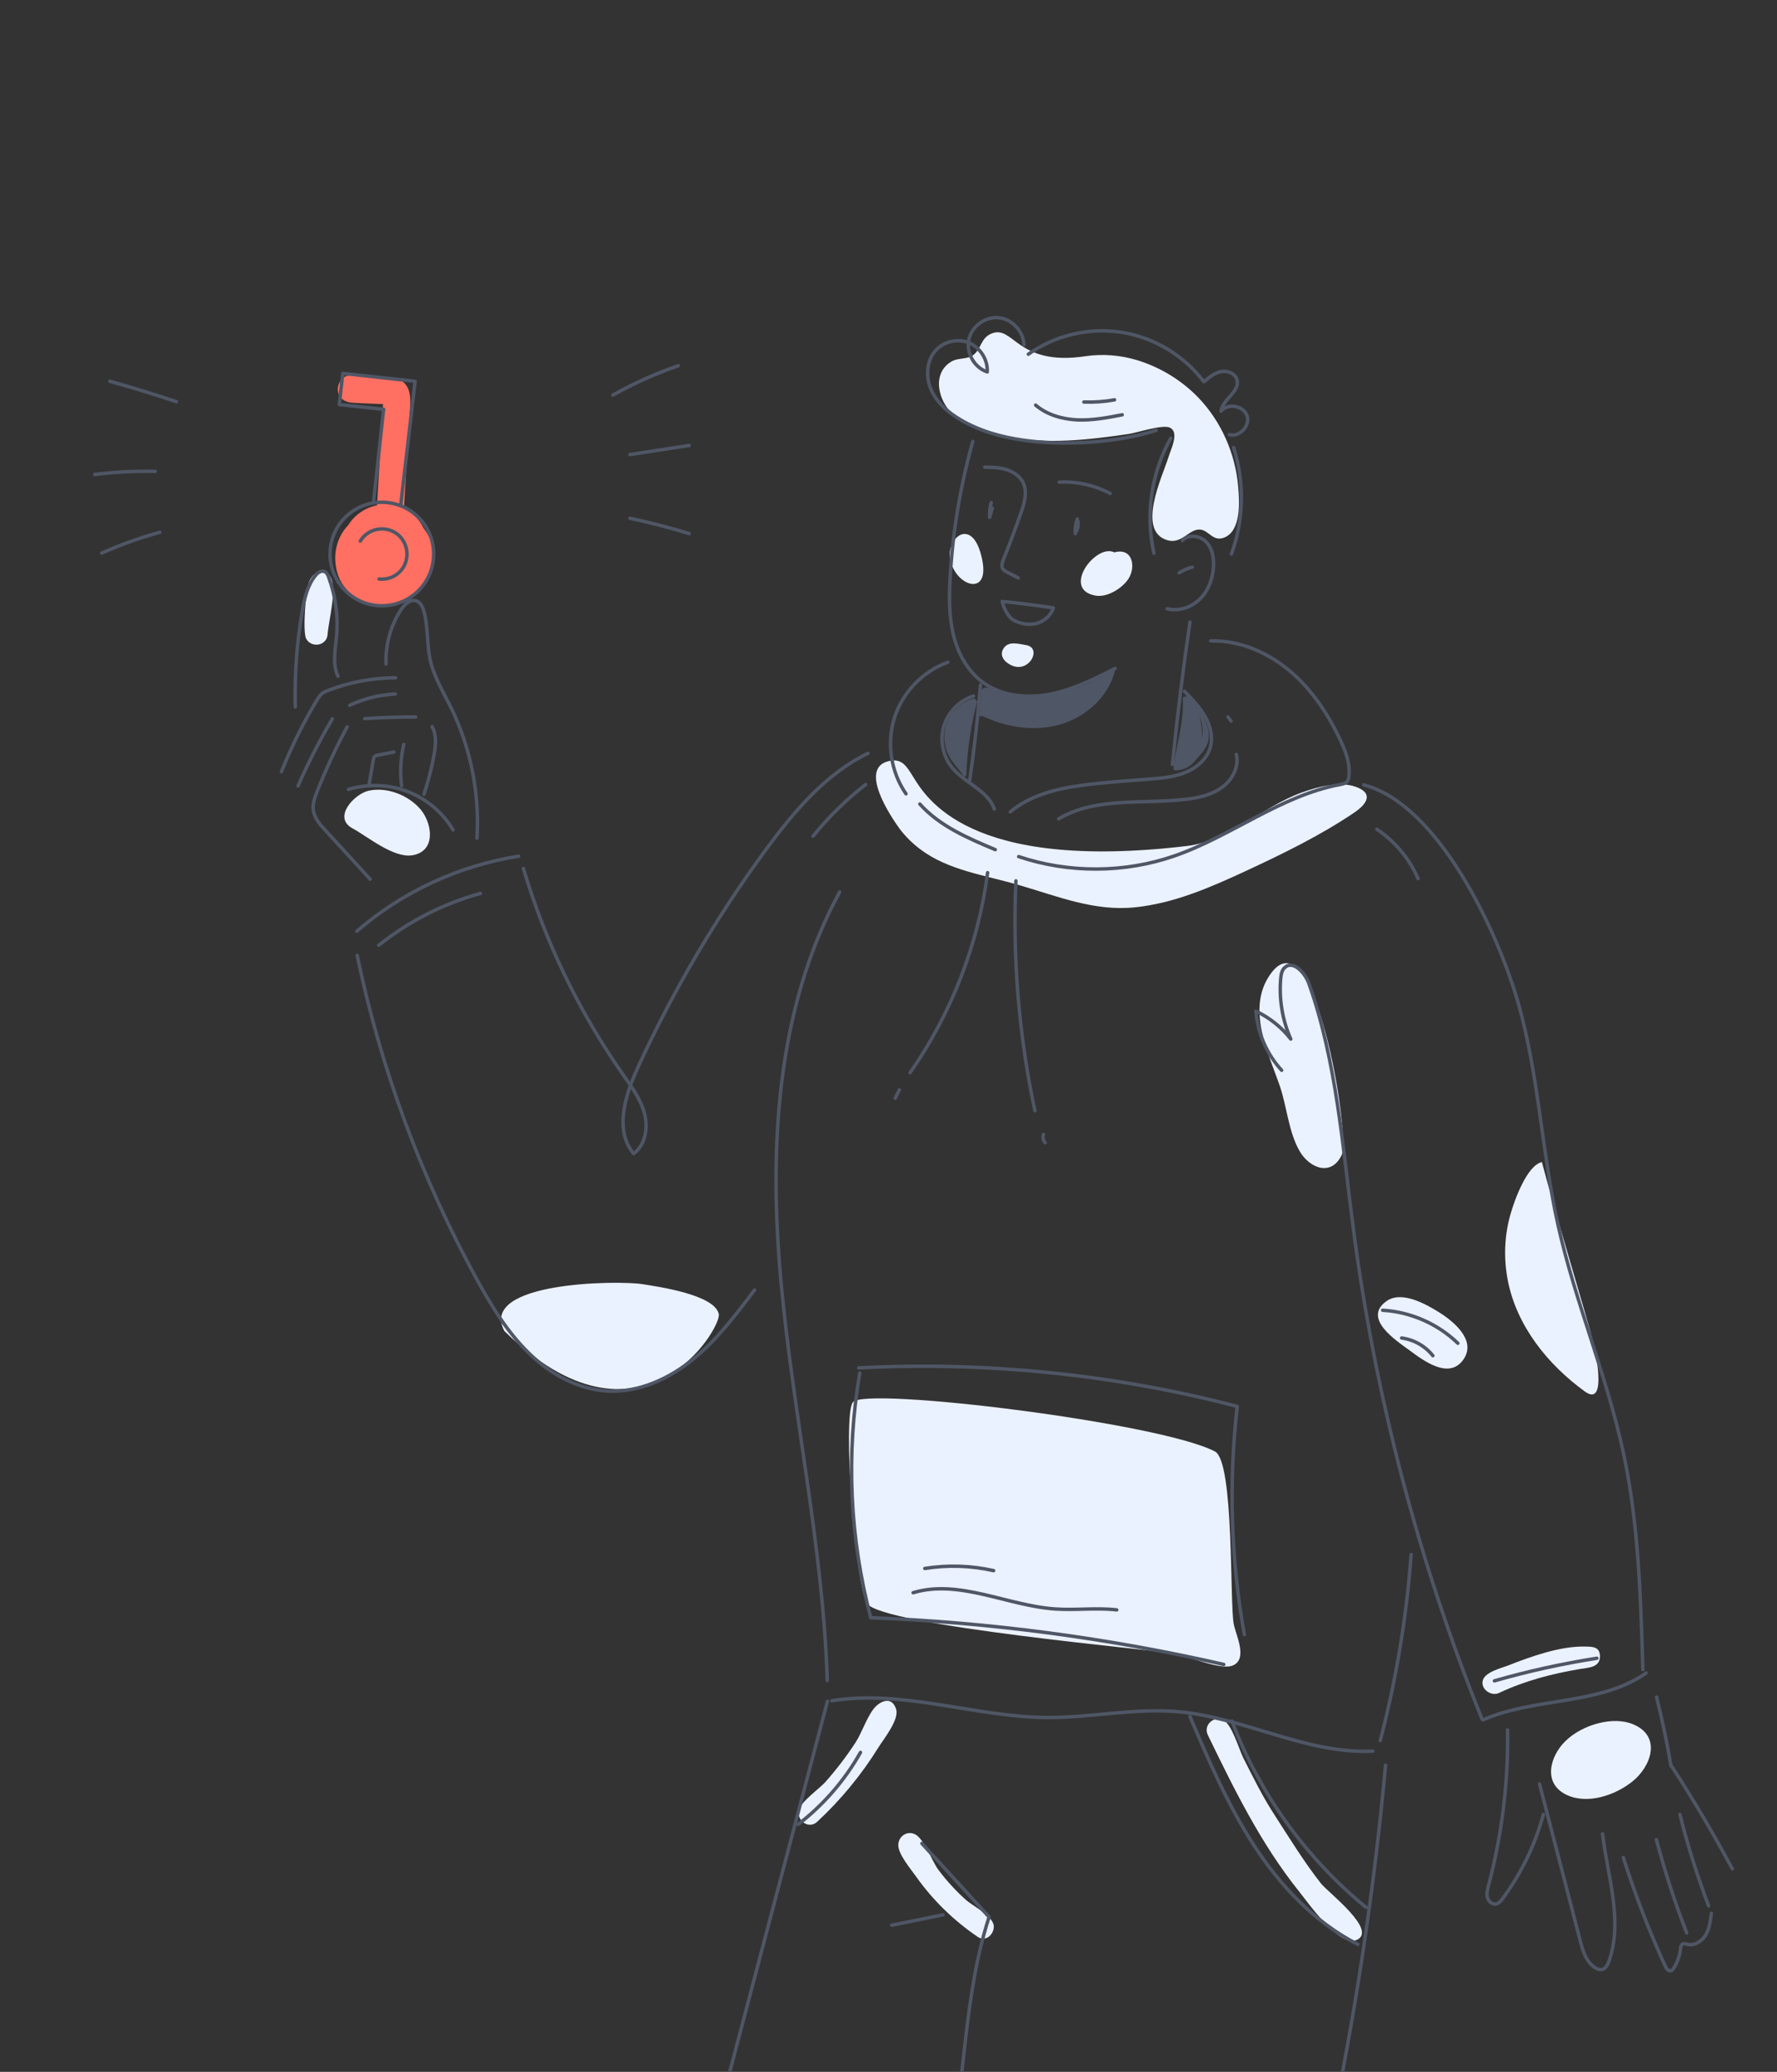 <svg width="1444" height="1683" viewBox="0 0 1444 1683" fill="none" xmlns="http://www.w3.org/2000/svg">
<rect x="0" y="0" width="1444" height="1683" fill="#333333" stroke="none"/>
<g clip-path="url(#clip0)">
<path d="M905.529 448.712C890.392 441.152 862.047 479.1 890.392 483.844C899.741 485.474 911.91 477.914 916.956 470.206C923.189 460.719 920.518 444.561 905.529 448.712Z" fill="#EBF2FF"/>
<path d="M771.816 449.605C771.816 474.212 804.613 487.701 798.232 455.09C796.896 448.123 793.038 434.188 784.134 433.744C776.862 433.447 771.816 443.527 771.816 449.605Z" fill="#EBF2FF"/>
<path d="M833.701 524.021C828.061 523.131 820.196 520.611 816.04 525.948C811.588 531.729 815.595 537.214 820.79 539.882C835.927 548.331 847.502 526.096 833.701 524.021Z" fill="#EBF2FF"/>
<path d="M818.416 354.586C851.213 361.256 884.455 357.254 917.252 352.51C923.485 351.621 944.558 344.654 950.494 347.322C958.507 351.028 951.829 363.924 949.307 371.929C944.558 387.049 923.039 431.816 949.01 438.931C960.585 442.044 966.373 429.296 975.425 430.185C982.549 430.926 985.814 440.71 995.46 436.411C1008.67 430.482 1007.18 407.061 1006.14 395.35C1003.92 368.668 992.492 342.579 973.941 323.16C960.288 308.929 942.925 298.405 924.227 292.624C910.574 288.473 896.03 287.287 882.08 289.362C825.984 297.812 823.907 263.57 805.653 270.981C796.898 274.539 797.491 283.433 790.813 288.473C786.064 292.031 778.644 290.548 773.45 293.513C756.829 303 762.32 325.68 774.192 336.205C786.213 346.729 803.13 351.473 818.416 354.586Z" fill="#EBF2FF"/>
<path d="M747.628 689.742C770.482 707.086 800.162 710.792 828.507 719.093C859.523 728.135 889.352 740.439 922.297 737.029C954.203 733.768 983.884 720.723 1012.67 707.382C1042.65 693.448 1073.37 678.477 1100.68 659.947C1110.92 652.98 1116.41 644.234 1101.42 639.046C1088.06 634.451 1070.55 639.194 1057.79 643.79C1025.73 655.352 998.724 683.072 964.443 687.222C786.806 708.272 752.525 647.94 741.692 630.449C736.646 622.444 732.788 615.625 722.103 618.293C697.617 624.074 723.587 662.912 730.858 672.992C735.904 679.662 741.543 685.147 747.628 689.742Z" fill="#EBF2FF"/>
<path d="M409.865 1081.23C520.277 1189.59 586.613 1078.86 584.09 1067.44C580.825 1051.73 535.117 1045.21 521.909 1043.13C502.172 1040.02 388.496 1041.06 409.865 1081.23Z" fill="#EBF2FF"/>
<path d="M286.394 672.844C298.86 679.663 319.784 697.154 334.922 694.783C354.362 691.67 351.394 669.583 342.193 658.02C332.547 646.162 314.293 638.75 299.008 642.456C287.581 645.42 270.218 664.098 286.394 672.844Z" fill="#EBF2FF"/>
<path d="M266.211 515.271C266.953 504.746 274.076 478.212 268.585 468.725C262.946 459.09 254.339 465.316 251.222 472.431C248.403 479.101 245.731 513.344 248.848 518.976C253.3 526.685 265.617 524.609 266.211 515.271Z" fill="#EBF2FF"/>
<path d="M704.592 1302.55C716.464 1320.63 939.661 1340.35 954.947 1343.31C965.335 1345.39 992.047 1356.95 1001.69 1352.95C1014.16 1347.76 1004.51 1328.78 1002.58 1319.45C999.171 1303.14 1003.03 1187.37 987.299 1179.07C942.629 1155.65 704.295 1126.44 693.165 1138.9C684.409 1148.83 694.945 1287.72 704.592 1302.55Z" fill="#EBF2FF"/>
<path d="M1287.81 1130.3C1306.96 1144.23 1295.83 1094.43 1294.34 1088.94C1289.3 1069.37 1263.92 985.769 1252.94 943.967C1240.62 946.784 1230.53 975.541 1227.56 985.918C1222.37 1003.71 1221.77 1022.53 1225.34 1040.62C1232.76 1077.53 1257.84 1108.51 1287.81 1130.3Z" fill="#EBF2FF"/>
<path d="M1145.05 1096.65C1156.48 1105.1 1178 1121.55 1189.57 1103.77C1199.66 1088.35 1180.82 1073.08 1169.09 1065.82C1158.11 1059 1138.67 1048.18 1126.5 1057.07C1107.21 1071.01 1134.07 1088.65 1145.05 1096.65Z" fill="#EBF2FF"/>
<path d="M1032.26 791.432C1012.38 819.596 1031.08 856.21 1039.98 882.151C1045.77 899.05 1047.1 919.654 1056.16 935.219C1064.47 949.45 1082.57 955.972 1090.59 937.443C1096.97 922.323 1068.33 740.291 1032.26 791.432Z" fill="#EBF2FF"/>
<path d="M1271.93 1414.46C1259.32 1426.91 1253.53 1448.85 1273.12 1458.04C1290.19 1466.05 1312.74 1458.19 1326.4 1447.22C1341.83 1434.92 1350.29 1410.61 1327.44 1400.82C1311.11 1393.71 1285.74 1400.82 1271.93 1414.46Z" fill="#EBF2FF"/>
<path d="M1218.21 1375.18C1239.29 1365.25 1261.1 1359.62 1283.95 1355.76C1290.63 1354.58 1300.28 1354.73 1300.13 1345.24C1299.98 1337.53 1294.05 1337.68 1287.96 1337.53C1267.78 1337.09 1244.33 1345.53 1225.78 1352.8C1219.84 1355.17 1205.75 1358.28 1204.71 1365.99C1203.82 1372.81 1212.28 1378.15 1218.21 1375.18Z" fill="#EBF2FF"/>
<path d="M981.51 1409.42C1002.88 1453.45 1024.69 1497.92 1055.41 1536.16C1062.98 1545.65 1088.06 1581.52 1102.01 1576.04C1120.56 1568.63 1079.16 1537.2 1073.52 1530.09C1059.57 1512.45 1047.4 1492.43 1035.23 1473.61C1025.73 1458.93 1018.02 1443.22 1010.15 1427.66C1006.89 1420.98 1000.95 1400.68 994.124 1397.27C986.555 1393.41 977.503 1401.27 981.51 1409.42Z" fill="#EBF2FF"/>
<path d="M664.077 1479.84C683.221 1462.05 699.991 1441.74 713.792 1419.5C718.096 1412.54 730.858 1396.97 728.187 1388.38C725.219 1379.04 717.799 1380.67 712.308 1385.56C705.482 1391.64 700.584 1407.2 695.39 1415.21C687.97 1426.62 679.66 1437.44 670.607 1447.67C665.71 1453.15 650.424 1463.68 649.089 1470.79C647.456 1479.09 657.251 1486.21 664.077 1479.84Z" fill="#EBF2FF"/>
<path d="M794.525 1573.37C800.906 1577.67 807.585 1571.59 807.585 1564.92C807.436 1556.62 790.518 1548.32 785.027 1543.43C776.717 1536.02 769.148 1527.72 762.47 1518.82C757.573 1512.3 750.746 1493.47 743.623 1490.06C737.39 1486.95 730.564 1491.25 729.97 1498.07C729.228 1505.63 740.358 1518.52 744.365 1524.31C757.87 1543.43 775.084 1560.18 794.525 1573.37Z" fill="#EBF2FF"/>
<path d="M314.295 491.703C333.143 490.518 349.467 475.991 351.99 457.165C353.325 446.788 350.357 436.708 344.273 429.148C340.859 422.033 335.22 416.252 328.245 412.991C329.729 388.087 331.213 363.184 332.697 338.281C333.439 326.718 336.111 311.747 322.012 307.448C316.521 305.817 310.289 306.262 304.501 305.966C297.971 305.669 291.293 305.373 284.763 304.928C278.679 304.631 274.078 311.45 274.523 316.935C274.969 323.605 280.46 326.867 286.544 327.163C291.887 327.46 297.229 327.756 302.572 327.904C305.094 328.052 307.469 328.201 309.992 328.201C310.289 328.201 310.882 328.349 311.327 328.349C311.179 329.535 311.031 330.721 311.031 331.758C310.882 335.464 310.585 339.17 310.437 342.876C309.992 350.288 309.547 357.699 309.101 365.111C308.211 379.935 307.32 394.758 306.43 409.433C306.43 409.73 306.43 410.174 306.43 410.471C296.784 412.398 288.325 418.031 282.834 426.777C273.633 436.264 270.22 450.642 273.781 464.132C278.234 482.068 296.042 492.741 314.295 491.703ZM315.779 454.497C315.928 454.348 315.928 454.497 315.779 454.497V454.497Z" fill="#FF7062"/>
<path d="M790.519 358.59C780.428 394.611 774.195 431.521 772.117 468.876C771.227 484.441 771.078 500.154 774.64 515.274C778.202 530.394 786.067 545.069 798.681 554.26C813.967 565.525 834.595 567.452 853.293 563.895C871.992 560.189 889.207 551.591 906.125 542.994" stroke="#4F5665" stroke-width="2.8" stroke-miterlimit="10" stroke-linecap="round" stroke-linejoin="round"/>
<path d="M805.506 408.25C804.319 412.104 803.873 416.255 804.17 420.257C804.912 417.737 805.654 415.217 806.396 412.697" stroke="#4F5665" stroke-width="2.8" stroke-miterlimit="10" stroke-linecap="round" stroke-linejoin="round"/>
<path d="M875.404 421.592C874.068 425.297 873.475 429.448 873.772 433.45C875.553 430.486 876.443 426.928 875.998 423.519" stroke="#4F5665" stroke-width="2.8" stroke-miterlimit="10" stroke-linecap="round" stroke-linejoin="round"/>
<path d="M800.163 379.492C806.099 379.641 812.035 379.641 817.674 381.419C823.314 383.198 828.656 386.608 831.328 391.944C835.038 399.504 832.515 408.398 829.695 416.403C825.243 429.151 820.494 441.899 815.448 454.351C814.41 456.871 813.519 459.835 814.855 462.059C815.597 463.245 816.932 463.986 818.268 464.727C821.385 466.358 824.353 467.84 827.469 469.471" stroke="#4F5665" stroke-width="2.8" stroke-miterlimit="10" stroke-linecap="round" stroke-linejoin="round"/>
<path d="M860.713 391.648C874.96 390.906 889.503 394.168 902.117 400.838" stroke="#4F5665" stroke-width="2.8" stroke-miterlimit="10" stroke-linecap="round" stroke-linejoin="round"/>
<path d="M816.488 488.744C829.696 490.078 842.904 491.857 855.963 493.784C854.034 500.01 848.543 504.606 842.459 506.384C836.226 508.015 829.399 506.829 823.76 503.864C819.308 501.493 815.301 493.34 814.411 488.448" stroke="#4F5665" stroke-width="2.8" stroke-miterlimit="10" stroke-linecap="round" stroke-linejoin="round"/>
<path d="M832.07 280.176C831.773 269.207 822.424 259.127 811.442 258.089C800.46 257.052 789.478 265.204 787.252 276.026C785.026 286.847 791.853 298.705 802.241 302.115C802.835 292.331 796.602 282.4 787.549 278.546C778.497 274.691 767.07 277.211 760.392 284.623C752.675 293.073 752.081 306.562 756.83 316.938C761.579 327.463 770.78 335.319 780.723 341.101C796.157 350.143 813.668 355.035 831.328 357.555C863.828 362.298 908.349 359.778 939.514 349.55" stroke="#4F5665" stroke-width="2.8" stroke-miterlimit="10" stroke-linecap="round" stroke-linejoin="round"/>
<path d="M841.569 329.094C850.919 337.098 863.385 340.508 875.554 341.101C887.723 341.545 899.892 339.322 911.913 336.95" stroke="#4F5665" stroke-width="2.8" stroke-miterlimit="10" stroke-linecap="round" stroke-linejoin="round"/>
<path d="M880.746 326.572C889.057 326.869 897.516 326.276 905.678 324.794" stroke="#4F5665" stroke-width="2.8" stroke-miterlimit="10" stroke-linecap="round" stroke-linejoin="round"/>
<path d="M835.633 287.735C857.299 272.319 885.199 265.796 911.466 269.947C937.733 274.097 962.219 288.773 978.247 310.118C982.402 306.709 986.705 303.003 991.899 301.966C997.093 300.78 1003.62 303.151 1005.11 308.34C1008.08 317.827 993.68 324.053 992.196 333.984C997.687 327.314 1010.3 329.389 1013.27 337.542C1016.24 345.695 1007.33 355.33 999.023 353.106" stroke="#4F5665" stroke-width="2.8" stroke-miterlimit="10" stroke-linecap="round" stroke-linejoin="round"/>
<path d="M1002.44 363.63C1011.49 391.498 1010.75 422.479 1000.66 450.05" stroke="#4F5665" stroke-width="2.8" stroke-miterlimit="10" stroke-linecap="round" stroke-linejoin="round"/>
<path d="M951.386 355.923C935.507 383.94 930.61 418.034 937.733 449.459" stroke="#4F5665" stroke-width="2.8" stroke-miterlimit="10" stroke-linecap="round" stroke-linejoin="round"/>
<path d="M960.735 439.086C965.484 433.897 974.685 434.935 979.731 439.827C984.777 444.718 986.409 452.278 986.112 459.394C985.815 469.177 982.402 479.109 975.427 486.224C968.452 493.339 958.064 496.897 948.418 494.525" stroke="#4F5665" stroke-width="2.8" stroke-miterlimit="10" stroke-linecap="round" stroke-linejoin="round"/>
<path d="M958.211 465.321C961.476 463.246 965.038 461.615 968.896 460.726" stroke="#4F5665" stroke-width="2.8" stroke-miterlimit="10" stroke-linecap="round" stroke-linejoin="round"/>
<path d="M966.969 505.345C961.33 543.738 956.581 582.279 952.723 620.968" stroke="#4F5665" stroke-width="2.8" stroke-miterlimit="10" stroke-linecap="round" stroke-linejoin="round"/>
<path d="M796.752 556.339C794.675 582.28 791.707 608.221 787.997 633.865" stroke="#4F5665" stroke-width="2.8" stroke-miterlimit="10" stroke-linecap="round" stroke-linejoin="round"/>
<path d="M798.236 580.053C817.528 589.392 839.937 593.097 860.565 587.316C881.193 581.535 899.298 565.526 904.64 544.773C876.147 566.119 836.672 572.196 802.985 560.338C801.797 559.893 800.165 559.596 799.423 560.634C799.126 561.079 798.978 561.672 798.978 562.265C798.384 568.342 797.939 574.568 797.345 580.646" fill="#4F5665"/>
<path d="M798.236 580.053C817.528 589.392 839.937 593.097 860.565 587.316C881.193 581.535 899.298 565.526 904.64 544.773C876.147 566.119 836.672 572.196 802.985 560.338C801.797 559.893 800.165 559.596 799.423 560.634C799.126 561.079 798.978 561.672 798.978 562.265C798.384 568.342 797.939 574.568 797.345 580.646" stroke="#4F5665" stroke-width="2.8" stroke-miterlimit="10" stroke-linecap="round" stroke-linejoin="round"/>
<path d="M770.187 537.957C749.856 545.368 733.383 562.415 726.853 583.02C720.324 603.624 723.885 627.046 736.203 644.834" stroke="#4F5665" stroke-width="2.8" stroke-miterlimit="10" stroke-linecap="round" stroke-linejoin="round"/>
<path d="M747.48 653.136C763.508 671.073 786.51 680.856 808.77 690.195" stroke="#4F5665" stroke-width="2.8" stroke-miterlimit="10" stroke-linecap="round" stroke-linejoin="round"/>
<path d="M791.112 565.379C779.685 568.936 770.336 578.572 766.923 589.986C763.51 601.4 766.181 614.593 773.898 623.783C784.137 636.235 802.687 642.016 808.03 657.284" stroke="#4F5665" stroke-width="2.8" stroke-miterlimit="10" stroke-linecap="round" stroke-linejoin="round"/>
<path d="M820.94 659.511C836.819 646.319 857.744 640.834 878.372 638.017C897.664 635.349 917.105 634.312 936.545 632.681C945.746 631.94 955.244 630.902 963.851 627.196C972.459 623.639 980.176 616.968 983.144 608.222C985.963 599.625 983.886 590.138 979.434 582.281C974.982 574.425 968.749 567.902 962.516 561.528" stroke="#4F5665" stroke-width="2.8" stroke-miterlimit="10" stroke-linecap="round" stroke-linejoin="round"/>
<path d="M860.266 665.14C890.54 647.203 928.679 653.429 963.702 649.279C973.942 648.093 984.627 645.721 992.938 639.643C1001.4 633.566 1007.04 622.893 1004.66 612.813" stroke="#4F5665" stroke-width="2.8" stroke-miterlimit="10" stroke-linecap="round" stroke-linejoin="round"/>
<path d="M997.836 582.428C998.727 583.465 999.47 584.651 1000.36 585.689" stroke="#4F5665" stroke-width="2.8" stroke-miterlimit="10" stroke-linecap="round" stroke-linejoin="round"/>
<path d="M827.767 695.827C868.429 709.465 913.544 709.317 954.057 695.383C1000.51 679.373 1040.72 646.169 1089.1 637.275C1091.18 636.83 1093.41 636.385 1094.74 634.903C1095.63 633.865 1095.93 632.383 1096.08 630.9C1097.41 620.672 1093.56 610.592 1089.25 601.402C1079.31 580.204 1066.1 560.193 1048.14 545.073C1030.19 529.953 1007.33 520.021 983.886 520.614" stroke="#4F5665" stroke-width="2.8" stroke-miterlimit="10" stroke-linecap="round" stroke-linejoin="round"/>
<path d="M802.539 708.87C794.97 767.126 773.155 823.307 739.468 871.483" stroke="#4F5665" stroke-width="2.8" stroke-miterlimit="10" stroke-linecap="round" stroke-linejoin="round"/>
<path d="M730.861 885.268C729.674 887.491 728.635 889.863 727.448 892.087" stroke="#4F5665" stroke-width="2.8" stroke-miterlimit="10" stroke-linecap="round" stroke-linejoin="round"/>
<path d="M825.541 715.54C822.721 778.095 827.915 841.095 840.975 902.316" stroke="#4F5665" stroke-width="2.8" stroke-miterlimit="10" stroke-linecap="round" stroke-linejoin="round"/>
<path d="M847.951 921.439C847.06 923.663 847.654 926.479 849.286 928.258" stroke="#4F5665" stroke-width="2.8" stroke-miterlimit="10" stroke-linecap="round" stroke-linejoin="round"/>
<path d="M682.332 724.584C630.391 819.898 624.752 933.742 634.695 1041.81C644.638 1149.87 668.827 1256.6 672.241 1365.1" stroke="#4F5665" stroke-width="2.8" stroke-miterlimit="10" stroke-linecap="round" stroke-linejoin="round"/>
<path d="M675.952 1381.56C733.829 1372.22 792.151 1394.75 850.918 1395.19C886.386 1395.34 921.854 1387.34 957.174 1390.45C1011.04 1395.05 1061.5 1425.14 1115.52 1422.47" stroke="#4F5665" stroke-width="2.8" stroke-miterlimit="10" stroke-linecap="round" stroke-linejoin="round"/>
<path d="M1146.68 1262.82C1142.97 1313.81 1134.52 1364.51 1121.6 1413.87" stroke="#4F5665" stroke-width="2.8" stroke-miterlimit="10" stroke-linecap="round" stroke-linejoin="round"/>
<path d="M1041.47 869.411C1029.45 856.366 1021.88 839.171 1020.54 821.383C1031.52 826.571 1041.47 834.427 1048.89 844.063C1042.06 828.646 1039.24 811.599 1040.72 794.849C1041.02 791.736 1041.47 788.326 1043.84 786.103C1050.52 779.581 1060.46 789.957 1063.58 798.851C1086.14 862.444 1090.88 930.632 1099.64 997.486C1117.45 1134.16 1152.77 1268.61 1204.26 1396.38" stroke="#4F5665" stroke-width="2.8" stroke-miterlimit="10" stroke-linecap="round" stroke-linejoin="round"/>
<path d="M1205.01 1397.13C1247.45 1378.45 1299.69 1385.56 1337.68 1359.03" stroke="#4F5665" stroke-width="2.8" stroke-miterlimit="10" stroke-linecap="round" stroke-linejoin="round"/>
<path d="M1108.1 637.568C1168.35 653.133 1216.73 755.563 1233.65 814.561C1250.42 873.261 1252.79 935.223 1266 994.814C1279.95 1057.67 1305.77 1117.55 1319.27 1180.55C1331.59 1238.07 1333.22 1297.36 1335 1356.21" stroke="#4F5665" stroke-width="2.8" stroke-miterlimit="10" stroke-linecap="round" stroke-linejoin="round"/>
<path d="M1123.53 1064.34C1146.24 1065.67 1168.35 1075.31 1184.67 1091.17" stroke="#4F5665" stroke-width="2.8" stroke-miterlimit="10" stroke-linecap="round" stroke-linejoin="round"/>
<path d="M1138.97 1086.87C1148.91 1088.2 1158.11 1093.39 1164.35 1101.25" stroke="#4F5665" stroke-width="2.8" stroke-miterlimit="10" stroke-linecap="round" stroke-linejoin="round"/>
<path d="M1118.78 673.589C1133.48 683.372 1145.35 697.603 1152.32 713.76" stroke="#4F5665" stroke-width="2.8" stroke-miterlimit="10" stroke-linecap="round" stroke-linejoin="round"/>
<path d="M705.335 611.926C670.757 628.676 645.084 659.361 622.23 690.342C581.567 745.782 546.544 805.52 517.903 868.075C507.811 890.311 499.204 918.475 514.935 937.153C524.581 929.889 526.807 915.955 523.69 904.393C520.574 892.831 513.302 882.899 506.327 872.967C470.562 821.974 443.108 765.201 425.3 705.462" stroke="#4F5665" stroke-width="2.8" stroke-miterlimit="10" stroke-linecap="round" stroke-linejoin="round"/>
<path d="M421.443 695.528C373.063 703.088 326.91 724.434 289.958 756.453" stroke="#4F5665" stroke-width="2.8" stroke-miterlimit="10" stroke-linecap="round" stroke-linejoin="round"/>
<path d="M290.253 776.171C309.397 868.225 342.49 957.314 387.753 1039.73C399.477 1061.08 412.24 1082.13 429.751 1099.17C447.114 1116.22 469.968 1128.82 494.306 1130.01C519.386 1131.19 543.872 1119.93 563.313 1104.07C582.754 1088.2 598.039 1067.9 613.176 1047.88" stroke="#4F5665" stroke-width="2.8" stroke-miterlimit="10" stroke-linecap="round" stroke-linejoin="round"/>
<path d="M703.406 637.271C687.675 649.574 673.28 663.657 660.666 679.221" stroke="#4F5665" stroke-width="2.8" stroke-miterlimit="10" stroke-linecap="round" stroke-linejoin="round"/>
<path d="M307.766 767.865C332.104 748.446 360.3 733.919 390.426 725.766" stroke="#4F5665" stroke-width="2.8" stroke-miterlimit="10" stroke-linecap="round" stroke-linejoin="round"/>
<path d="M1214.35 1365.4C1241.66 1357.54 1269.41 1351.47 1297.61 1347.02" stroke="#4F5665" stroke-width="2.8" stroke-miterlimit="10" stroke-linecap="round" stroke-linejoin="round"/>
<path d="M698.657 1115.33C687.378 1181.15 690.495 1249.49 707.561 1314.12C804.171 1317.82 900.336 1330.57 994.423 1352.06" stroke="#4F5665" stroke-width="2.8" stroke-miterlimit="10" stroke-linecap="round" stroke-linejoin="round"/>
<path d="M1011.19 1327.9C1000.21 1266.82 998.282 1204.12 1005.41 1142.46C905.234 1116.37 801.055 1105.84 697.767 1111.18" stroke="#4F5665" stroke-width="2.8" stroke-miterlimit="10" stroke-linecap="round" stroke-linejoin="round"/>
<path d="M751.488 1274.09C770.039 1271.13 789.034 1271.72 807.436 1275.87" stroke="#4F5665" stroke-width="2.8" stroke-miterlimit="10" stroke-linecap="round" stroke-linejoin="round"/>
<path d="M741.991 1293.8C779.388 1282.54 818.418 1304.33 857.448 1307C874.069 1308.18 890.839 1305.81 907.46 1307.74" stroke="#4F5665" stroke-width="2.8" stroke-miterlimit="10" stroke-linecap="round" stroke-linejoin="round"/>
<path d="M672.389 1382.01C636.921 1516.45 601.453 1651.05 565.985 1785.5C549.809 1847.02 533.484 1910.17 540.905 1973.31C545.802 2014.23 560.345 2053.21 574.889 2091.75C640.779 2266.37 706.67 2440.99 772.709 2615.61C834.296 2577.81 921.853 2631.33 984.331 2595.31" stroke="#4F5665" stroke-width="2.8" stroke-miterlimit="10" stroke-linecap="round" stroke-linejoin="round"/>
<path d="M749.115 1497.48C767.368 1517.34 785.622 1537.21 803.727 1557.22C791.706 1594.43 787.106 1633.56 782.802 1672.25C774.788 1741.77 766.923 1811.29 758.909 1880.67C754.606 1918.32 750.302 1956.42 754.754 1994.07C766.329 2091.61 833.556 2171.65 878.818 2258.81C908.351 2315.88 928.83 2377.1 949.161 2438.03C968.454 2495.69 987.597 2553.36 1006.89 2611.02C1041.91 2584.04 1091.63 2597.97 1135.55 2602.72C1182.45 2607.76 1230.68 2600.35 1273.87 2581.52" stroke="#4F5665" stroke-width="2.8" stroke-miterlimit="10" stroke-linecap="round" stroke-linejoin="round"/>
<path d="M1125.91 1433.89C1108.69 1622.14 1071 1808.47 1013.86 1988.73" stroke="#4F5665" stroke-width="2.8" stroke-miterlimit="10" stroke-linecap="round" stroke-linejoin="round"/>
<path d="M724.627 1563.89C738.577 1561.07 752.527 1558.26 766.329 1555.44" stroke="#4F5665" stroke-width="2.8" stroke-miterlimit="10" stroke-linecap="round" stroke-linejoin="round"/>
<path d="M966.97 1394.31C982.255 1430.33 997.837 1466.5 1019.21 1499.41C1040.58 1532.17 1068.48 1561.66 1103.35 1579.45" stroke="#4F5665" stroke-width="2.8" stroke-miterlimit="10" stroke-linecap="round" stroke-linejoin="round"/>
<path d="M1001.1 1398.02C1023.36 1456.86 1061.35 1509.49 1110.03 1549.36" stroke="#4F5665" stroke-width="2.8" stroke-miterlimit="10" stroke-linecap="round" stroke-linejoin="round"/>
<path d="M648.498 1482.06C669.125 1466.2 686.489 1446.19 699.251 1423.51" stroke="#4F5665" stroke-width="2.8" stroke-miterlimit="10" stroke-linecap="round" stroke-linejoin="round"/>
<path d="M1225.04 1405.28C1225.78 1447.82 1220.44 1490.51 1209.61 1531.57C1208.72 1534.83 1207.83 1538.24 1208.72 1541.5C1209.61 1544.76 1213.02 1547.58 1216.28 1546.54C1218.06 1545.95 1219.4 1544.32 1220.59 1542.84C1236.02 1522.23 1247.45 1498.66 1254.13 1473.91" stroke="#4F5665" stroke-width="2.8" stroke-miterlimit="10" stroke-linecap="round" stroke-linejoin="round"/>
<path d="M1251.01 1449.16C1261.99 1491.55 1273.12 1534.09 1284.1 1576.49C1286.18 1584.64 1288.85 1593.54 1295.97 1598.28C1297.76 1599.47 1299.98 1600.36 1302.06 1599.76C1304.88 1599.02 1306.36 1596.06 1307.4 1593.24C1319.13 1560.33 1306.36 1524.31 1302.21 1489.62" stroke="#4F5665" stroke-width="2.8" stroke-miterlimit="10" stroke-linecap="round" stroke-linejoin="round"/>
<path d="M1319.13 1508.89C1328.63 1538.98 1340.05 1568.48 1353.26 1597.24C1354.15 1599.31 1355.93 1601.69 1358.01 1600.8C1358.9 1600.5 1359.34 1599.76 1359.94 1599.02C1363.05 1594.27 1364.98 1588.64 1365.58 1583.01C1365.73 1581.67 1365.87 1580.04 1367.06 1579.3C1368.25 1578.56 1369.88 1579.01 1371.22 1579.45C1377.15 1580.79 1383.09 1576.78 1386.2 1571.6C1389.17 1566.41 1389.91 1560.18 1390.66 1554.25" stroke="#4F5665" stroke-width="2.8" stroke-miterlimit="10" stroke-linecap="round" stroke-linejoin="round"/>
<path d="M1345.99 1494.37C1352.82 1520.01 1360.98 1545.36 1370.62 1570.11" stroke="#4F5665" stroke-width="2.8" stroke-miterlimit="10" stroke-linecap="round" stroke-linejoin="round"/>
<path d="M1365.13 1473.91C1371.36 1499.11 1379.23 1523.86 1388.43 1548.17" stroke="#4F5665" stroke-width="2.8" stroke-miterlimit="10" stroke-linecap="round" stroke-linejoin="round"/>
<path d="M1407.72 1518.08C1392.29 1489.47 1375.82 1461.46 1358.01 1434.18" stroke="#4F5665" stroke-width="2.8" stroke-miterlimit="10" stroke-linecap="round" stroke-linejoin="round"/>
<path d="M1346.14 1378.59C1350.74 1397.12 1354.74 1415.8 1357.86 1434.63" stroke="#4F5665" stroke-width="2.8" stroke-miterlimit="10" stroke-linecap="round" stroke-linejoin="round"/>
<path d="M313.702 539.436C313.108 523.872 317.412 508.159 325.871 495.262C328.69 490.964 333.439 486.368 338.336 488.147C341.898 489.333 343.531 493.335 344.569 496.893C347.983 509.493 346.795 522.834 349.466 535.582C352.435 549.368 360.003 561.671 366.236 574.271C382.412 607.179 389.832 644.238 387.606 680.852" stroke="#4F5665" stroke-width="2.8" stroke-miterlimit="10" stroke-linecap="round" stroke-linejoin="round"/>
<path d="M239.945 574.271C239.352 548.33 241.132 522.241 245.584 496.596C247.365 486.22 249.74 475.547 256.418 467.394C258.05 465.319 260.722 463.391 263.244 464.133C265.47 464.726 266.509 467.097 267.251 469.321C272.742 484.589 274.968 500.895 273.484 517.052C272.445 527.874 269.923 539.436 274.672 549.367" stroke="#4F5665" stroke-width="2.8" stroke-miterlimit="10" stroke-linecap="round" stroke-linejoin="round"/>
<path d="M321.418 550.554C302.719 550.702 284.169 554.111 266.806 560.782C264.877 561.523 262.947 562.264 261.463 563.598C259.979 564.933 258.792 566.711 257.753 568.342C246.475 587.02 236.829 606.586 228.667 626.895" stroke="#4F5665" stroke-width="2.8" stroke-miterlimit="10" stroke-linecap="round" stroke-linejoin="round"/>
<path d="M270.072 583.91C259.684 601.55 250.335 619.783 242.173 638.46" stroke="#4F5665" stroke-width="2.8" stroke-miterlimit="10" stroke-linecap="round" stroke-linejoin="round"/>
<path d="M284.169 572.938C295.744 567.453 308.507 564.34 321.269 563.747" stroke="#4F5665" stroke-width="2.8" stroke-miterlimit="10" stroke-linecap="round" stroke-linejoin="round"/>
<path d="M282.092 590.432C273.039 607.33 264.877 624.822 257.754 642.758C255.824 647.798 253.747 652.986 254.637 658.323C255.528 664.549 259.98 669.737 264.283 674.332C276.452 687.673 288.621 700.866 300.79 714.207" stroke="#4F5665" stroke-width="2.8" stroke-miterlimit="10" stroke-linecap="round" stroke-linejoin="round"/>
<path d="M296.339 583.762C310.14 582.872 323.942 582.428 337.743 582.428" stroke="#4F5665" stroke-width="2.8" stroke-miterlimit="10" stroke-linecap="round" stroke-linejoin="round"/>
<path d="M299.751 638.314C300.939 631.347 302.126 624.38 303.313 617.413C303.462 616.375 303.758 615.338 304.352 614.596C305.094 613.855 306.133 613.559 307.172 613.411C311.475 612.521 315.779 611.78 320.083 610.891" stroke="#4F5665" stroke-width="2.8" stroke-miterlimit="10" stroke-linecap="round" stroke-linejoin="round"/>
<path d="M328.098 604.66C325.575 615.629 324.981 627.192 326.317 638.309" stroke="#4F5665" stroke-width="2.8" stroke-miterlimit="10" stroke-linecap="round" stroke-linejoin="round"/>
<path d="M351.098 590.286C354.956 596.957 354.066 605.406 352.73 613.114C350.801 623.935 347.981 634.608 344.568 645.133" stroke="#4F5665" stroke-width="2.8" stroke-miterlimit="10" stroke-linecap="round" stroke-linejoin="round"/>
<path d="M283.13 641.274C298.861 636.531 316.076 637.123 331.361 643.053C346.647 648.982 359.854 660.1 368.165 674.182" stroke="#4F5665" stroke-width="2.8" stroke-miterlimit="10" stroke-linecap="round" stroke-linejoin="round"/>
<path d="M498.017 320.941C514.934 311.454 532.743 303.449 551.144 297.075" stroke="#4F5665" stroke-width="2.8" stroke-miterlimit="10" stroke-linecap="round" stroke-linejoin="round"/>
<path d="M511.818 369.268C527.846 366.748 544.022 364.376 560.049 361.856" stroke="#4F5665" stroke-width="2.8" stroke-miterlimit="10" stroke-linecap="round" stroke-linejoin="round"/>
<path d="M511.818 421C527.994 424.409 544.17 428.56 560.049 433.452" stroke="#4F5665" stroke-width="2.8" stroke-miterlimit="10" stroke-linecap="round" stroke-linejoin="round"/>
<path d="M143.335 326.275C125.379 320.346 107.274 314.713 89.168 309.672" stroke="#4F5665" stroke-width="2.8" stroke-miterlimit="10" stroke-linecap="round" stroke-linejoin="round"/>
<path d="M77.891 385.424C77.594 385.424 77.297 385.424 77 385.424C93.324 383.349 109.648 382.608 126.121 382.904" stroke="#4F5665" stroke-width="2.8" stroke-miterlimit="10" stroke-linecap="round" stroke-linejoin="round"/>
<path d="M82.638 449.312C97.924 442.494 113.654 436.861 129.83 432.414" stroke="#4F5665" stroke-width="2.8" stroke-miterlimit="10" stroke-linecap="round" stroke-linejoin="round"/>
<path d="M791.408 568.79C782.208 571.459 774.491 578.426 770.929 587.32C767.367 596.214 768.258 606.59 773.155 614.891C776.271 620.079 780.724 624.23 783.84 629.27C784.582 609.258 787.55 589.395 792.596 569.976" fill="#4F5665"/>
<path d="M791.408 568.79C782.208 571.459 774.491 578.426 770.929 587.32C767.367 596.214 768.258 606.59 773.155 614.891C776.271 620.079 780.724 624.23 783.84 629.27C784.582 609.258 787.55 589.395 792.596 569.976" stroke="#4F5665" stroke-width="2.8" stroke-miterlimit="10" stroke-linecap="round" stroke-linejoin="round"/>
<path d="M962.517 567.304C963.704 586.575 957.174 605.252 954.948 624.375C969.047 624.375 975.428 611.033 977.951 599.619C980.474 588.057 975.577 575.161 965.634 568.786C971.421 572.344 974.835 578.422 977.506 584.648C979.732 589.688 981.661 595.32 980.623 600.805C979.435 606.883 974.983 611.775 970.679 616.222C978.545 600.212 976.17 579.756 965.04 565.822" fill="#4F5665"/>
<path d="M962.517 567.304C963.704 586.575 957.174 605.252 954.948 624.375C969.047 624.375 975.428 611.033 977.951 599.619C980.474 588.057 975.577 575.161 965.634 568.786C971.421 572.344 974.835 578.422 977.506 584.648C979.732 589.688 981.661 595.32 980.623 600.805C979.435 606.883 974.983 611.775 970.679 616.222C978.545 600.212 976.17 579.756 965.04 565.822" stroke="#4F5665" stroke-width="2.8" stroke-miterlimit="10" stroke-linecap="round" stroke-linejoin="round"/>
<path d="M305.688 491.852C328.838 494.372 349.615 477.769 352.137 454.645C354.66 431.52 338.039 410.767 314.889 408.247C291.738 405.728 270.961 422.33 268.439 445.454C265.916 468.431 282.537 489.332 305.688 491.852Z" stroke="#4F5665" stroke-width="2.8" stroke-miterlimit="10" stroke-linecap="round" stroke-linejoin="round"/>
<path d="M292.776 439.528C298.86 429.3 312.81 426.484 322.456 433.599C331.954 440.566 333.587 454.796 325.573 463.69C321.269 468.582 314.591 471.102 308.061 470.361" stroke="#4F5665" stroke-width="2.8" stroke-miterlimit="10" stroke-linecap="round" stroke-linejoin="round"/>
<path d="M303.61 407.06L311.624 333.24" stroke="#4F5665" stroke-width="2.8" stroke-miterlimit="10" stroke-linecap="round" stroke-linejoin="round"/>
<path d="M337.298 309.817L325.723 409.579" stroke="#4F5665" stroke-width="2.8" stroke-miterlimit="10" stroke-linecap="round" stroke-linejoin="round"/>
<path d="M311.773 332.5L275.711 328.646L278.531 303.297L336.704 309.672" stroke="#4F5665" stroke-width="2.8" stroke-miterlimit="10" stroke-linecap="round" stroke-linejoin="round"/>
</g>
<defs>
<clipPath id="clip0">
<rect width="1444" height="1683" fill="white"/>
</clipPath>
</defs>
</svg>
